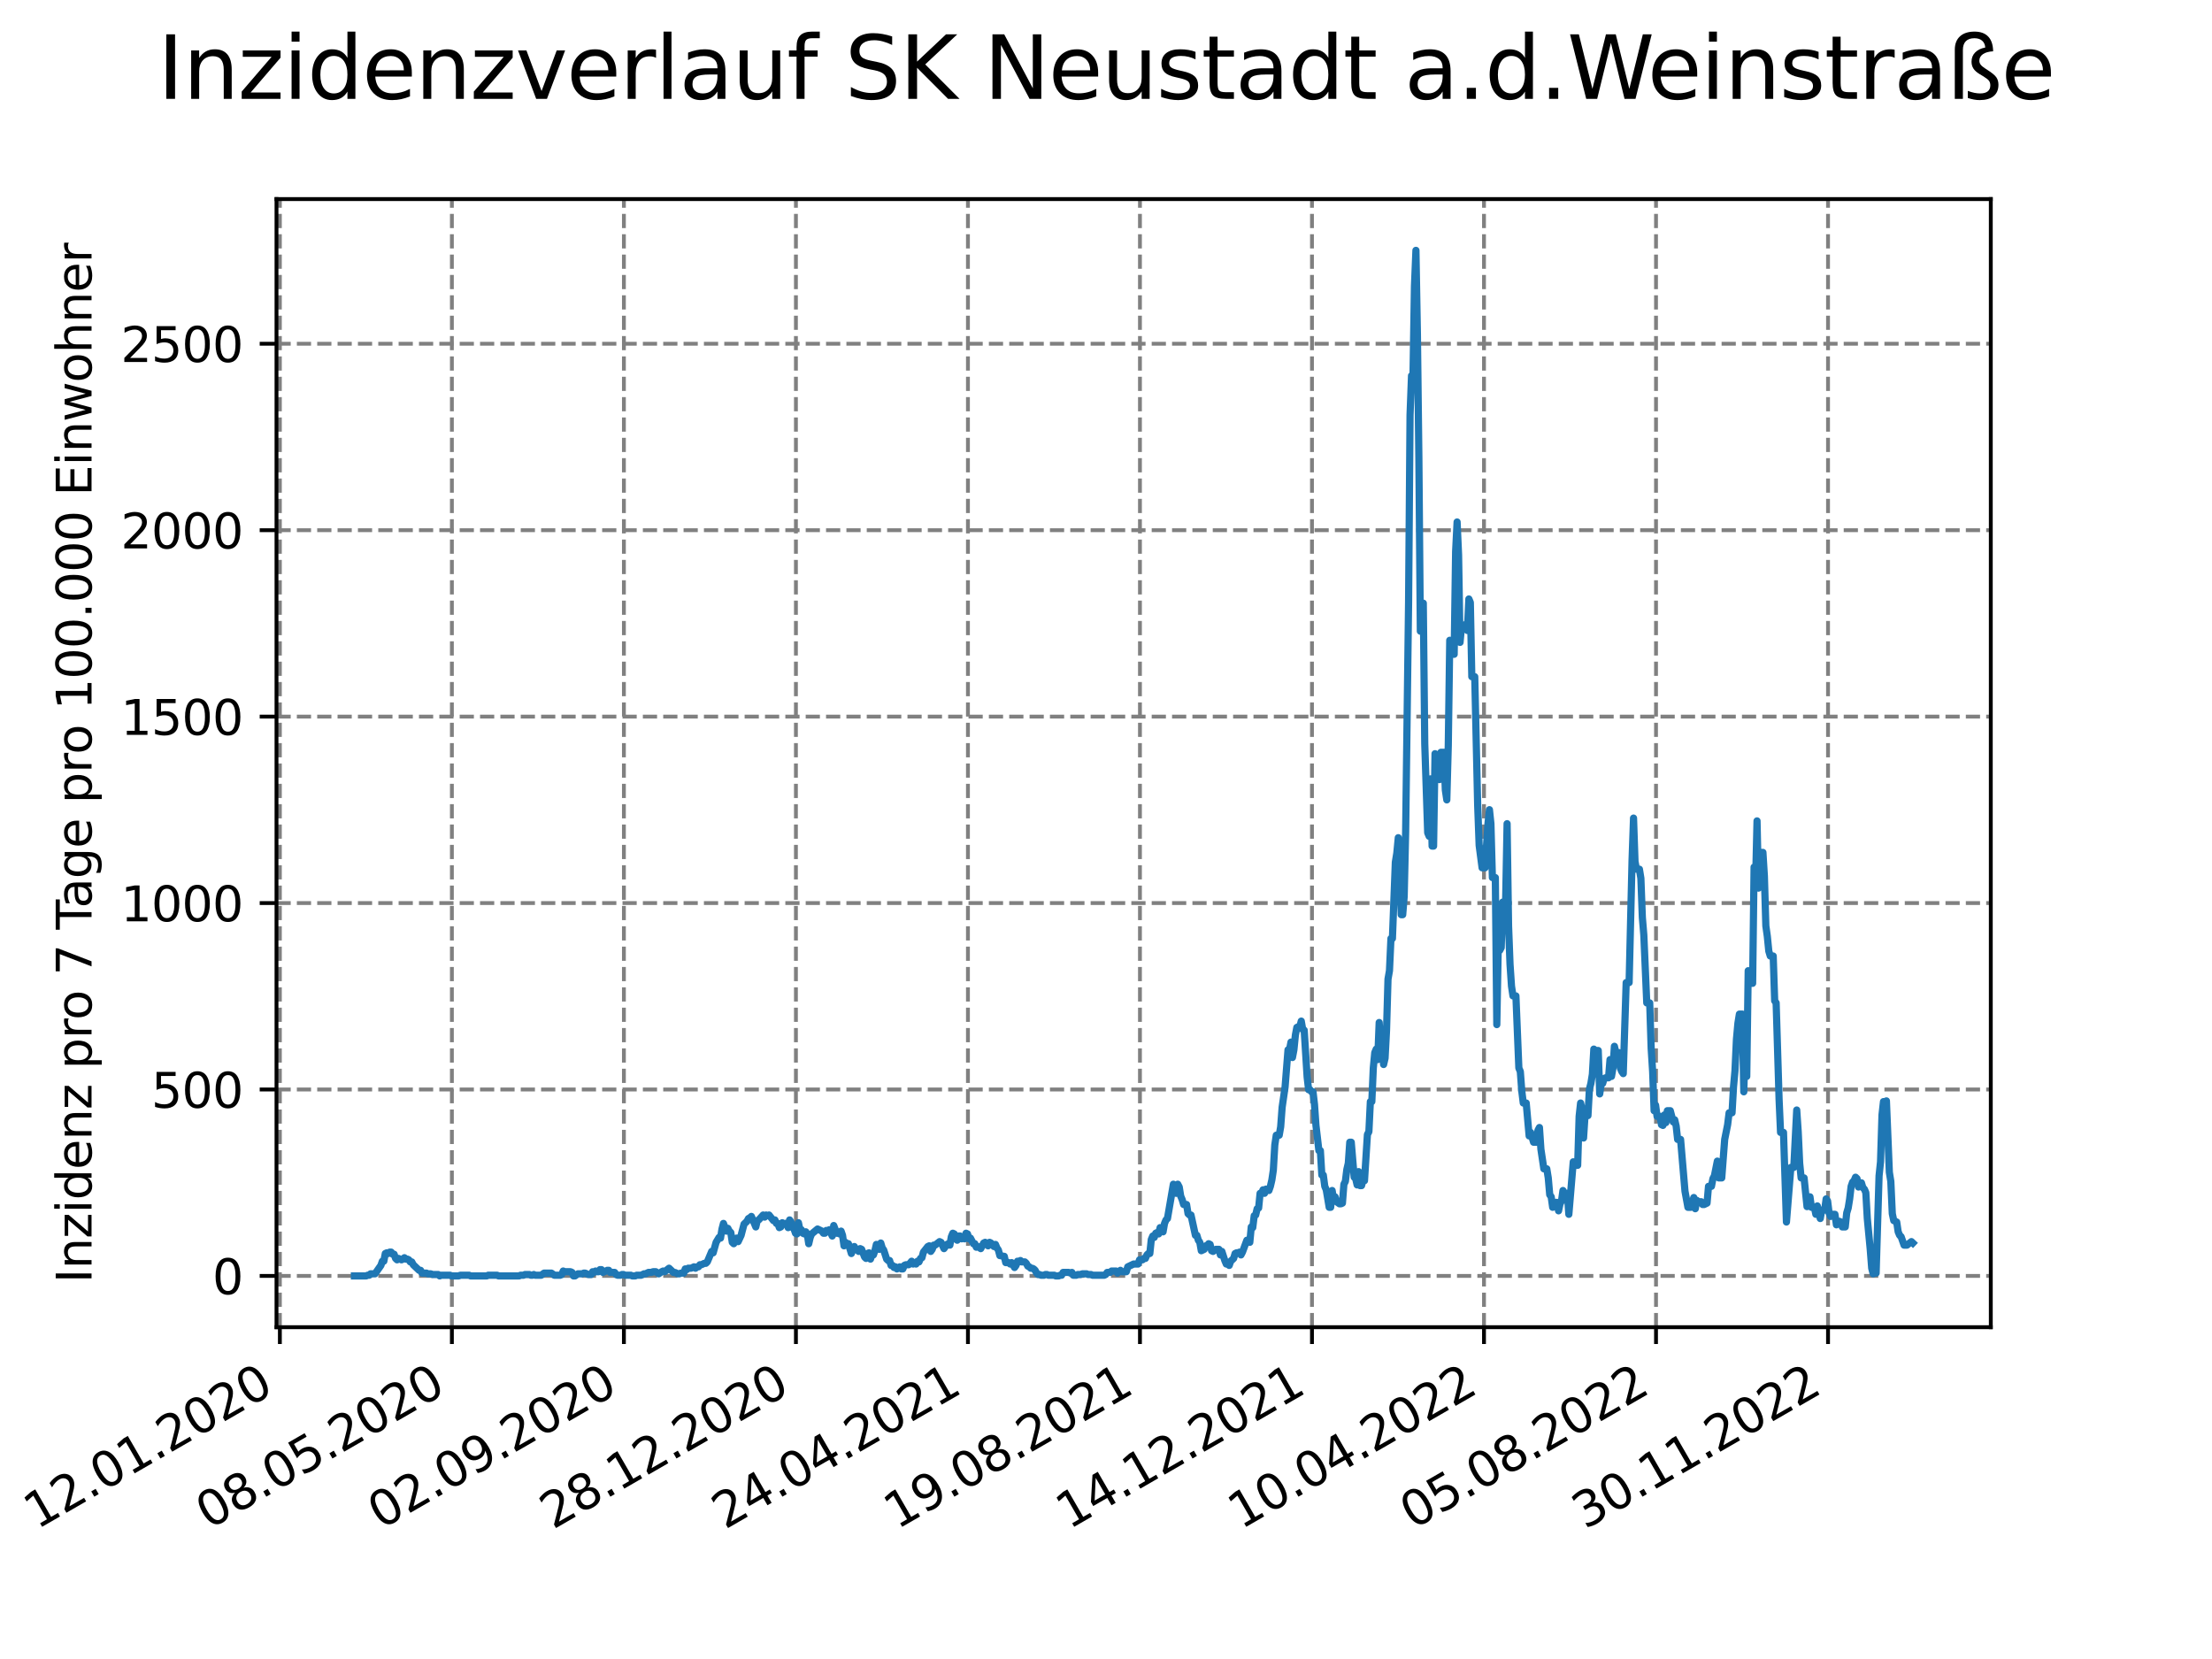 <?xml version="1.0" encoding="utf-8" standalone="no"?>
<!DOCTYPE svg PUBLIC "-//W3C//DTD SVG 1.1//EN"
  "http://www.w3.org/Graphics/SVG/1.1/DTD/svg11.dtd">
<svg xmlns:xlink="http://www.w3.org/1999/xlink" width="460.8pt" height="345.6pt" viewBox="0 0 460.8 345.6" xmlns="http://www.w3.org/2000/svg" version="1.1">
 <defs>
  <style type="text/css">*{stroke-linejoin: round; stroke-linecap: butt}</style>
 </defs>
 <g id="figure_1">
  <g id="patch_1">
   <path d="M 0 345.6 
L 460.8 345.6 
L 460.8 0 
L 0 0 
z
" style="fill: #ffffff"/>
  </g>
  <g id="axes_1">
   <g id="patch_2">
    <path d="M 57.6 276.48 
L 414.72 276.48 
L 414.72 41.472 
L 57.6 41.472 
z
" style="fill: #ffffff"/>
   </g>
   <g id="matplotlib.axis_1">
    <g id="xtick_1">
     <g id="line2d_1">
      <path d="M 58.302 276.48 
L 58.302 41.472 
" clip-path="url(#pbf76a962a5)" style="fill: none; stroke-dasharray: 2.96,1.28; stroke-dashoffset: 0; stroke: #808080; stroke-width: 0.8"/>
     </g>
     <g id="line2d_2">
      <defs>
       <path id="m09c1baeb9b" d="M 0 0 
L 0 3.5 
" style="stroke: #000000; stroke-width: 0.8"/>
      </defs>
      <g>
       <use xlink:href="#m09c1baeb9b" x="58.302" y="276.48" style="stroke: #000000; stroke-width: 0.8"/>
      </g>
     </g>
     <g id="text_1">
      <!-- 12.01.2020 -->
      <g transform="translate(7.677 318.689) rotate(-30) scale(0.1 -0.1)">
       <defs>
        <path id="DejaVuSans-31" d="M 794 531 
L 1825 531 
L 1825 4091 
L 703 3866 
L 703 4441 
L 1819 4666 
L 2450 4666 
L 2450 531 
L 3481 531 
L 3481 0 
L 794 0 
L 794 531 
z
" transform="scale(0.016)"/>
        <path id="DejaVuSans-32" d="M 1228 531 
L 3431 531 
L 3431 0 
L 469 0 
L 469 531 
Q 828 903 1448 1529 
Q 2069 2156 2228 2338 
Q 2531 2678 2651 2914 
Q 2772 3150 2772 3378 
Q 2772 3750 2511 3984 
Q 2250 4219 1831 4219 
Q 1534 4219 1204 4116 
Q 875 4013 500 3803 
L 500 4441 
Q 881 4594 1212 4672 
Q 1544 4750 1819 4750 
Q 2544 4750 2975 4387 
Q 3406 4025 3406 3419 
Q 3406 3131 3298 2873 
Q 3191 2616 2906 2266 
Q 2828 2175 2409 1742 
Q 1991 1309 1228 531 
z
" transform="scale(0.016)"/>
        <path id="DejaVuSans-2e" d="M 684 794 
L 1344 794 
L 1344 0 
L 684 0 
L 684 794 
z
" transform="scale(0.016)"/>
        <path id="DejaVuSans-30" d="M 2034 4250 
Q 1547 4250 1301 3770 
Q 1056 3291 1056 2328 
Q 1056 1369 1301 889 
Q 1547 409 2034 409 
Q 2525 409 2770 889 
Q 3016 1369 3016 2328 
Q 3016 3291 2770 3770 
Q 2525 4250 2034 4250 
z
M 2034 4750 
Q 2819 4750 3233 4129 
Q 3647 3509 3647 2328 
Q 3647 1150 3233 529 
Q 2819 -91 2034 -91 
Q 1250 -91 836 529 
Q 422 1150 422 2328 
Q 422 3509 836 4129 
Q 1250 4750 2034 4750 
z
" transform="scale(0.016)"/>
       </defs>
       <use xlink:href="#DejaVuSans-31"/>
       <use xlink:href="#DejaVuSans-32" x="63.623"/>
       <use xlink:href="#DejaVuSans-2e" x="127.246"/>
       <use xlink:href="#DejaVuSans-30" x="159.033"/>
       <use xlink:href="#DejaVuSans-31" x="222.656"/>
       <use xlink:href="#DejaVuSans-2e" x="286.279"/>
       <use xlink:href="#DejaVuSans-32" x="318.066"/>
       <use xlink:href="#DejaVuSans-30" x="381.689"/>
       <use xlink:href="#DejaVuSans-32" x="445.312"/>
       <use xlink:href="#DejaVuSans-30" x="508.936"/>
      </g>
     </g>
    </g>
    <g id="xtick_2">
     <g id="line2d_3">
      <path d="M 94.136 276.48 
L 94.136 41.472 
" clip-path="url(#pbf76a962a5)" style="fill: none; stroke-dasharray: 2.96,1.28; stroke-dashoffset: 0; stroke: #808080; stroke-width: 0.8"/>
     </g>
     <g id="line2d_4">
      <g>
       <use xlink:href="#m09c1baeb9b" x="94.136" y="276.48" style="stroke: #000000; stroke-width: 0.8"/>
      </g>
     </g>
     <g id="text_2">
      <!-- 08.05.2020 -->
      <g transform="translate(43.511 318.689) rotate(-30) scale(0.1 -0.1)">
       <defs>
        <path id="DejaVuSans-38" d="M 2034 2216 
Q 1584 2216 1326 1975 
Q 1069 1734 1069 1313 
Q 1069 891 1326 650 
Q 1584 409 2034 409 
Q 2484 409 2743 651 
Q 3003 894 3003 1313 
Q 3003 1734 2745 1975 
Q 2488 2216 2034 2216 
z
M 1403 2484 
Q 997 2584 770 2862 
Q 544 3141 544 3541 
Q 544 4100 942 4425 
Q 1341 4750 2034 4750 
Q 2731 4750 3128 4425 
Q 3525 4100 3525 3541 
Q 3525 3141 3298 2862 
Q 3072 2584 2669 2484 
Q 3125 2378 3379 2068 
Q 3634 1759 3634 1313 
Q 3634 634 3220 271 
Q 2806 -91 2034 -91 
Q 1263 -91 848 271 
Q 434 634 434 1313 
Q 434 1759 690 2068 
Q 947 2378 1403 2484 
z
M 1172 3481 
Q 1172 3119 1398 2916 
Q 1625 2713 2034 2713 
Q 2441 2713 2670 2916 
Q 2900 3119 2900 3481 
Q 2900 3844 2670 4047 
Q 2441 4250 2034 4250 
Q 1625 4250 1398 4047 
Q 1172 3844 1172 3481 
z
" transform="scale(0.016)"/>
        <path id="DejaVuSans-35" d="M 691 4666 
L 3169 4666 
L 3169 4134 
L 1269 4134 
L 1269 2991 
Q 1406 3038 1543 3061 
Q 1681 3084 1819 3084 
Q 2600 3084 3056 2656 
Q 3513 2228 3513 1497 
Q 3513 744 3044 326 
Q 2575 -91 1722 -91 
Q 1428 -91 1123 -41 
Q 819 9 494 109 
L 494 744 
Q 775 591 1075 516 
Q 1375 441 1709 441 
Q 2250 441 2565 725 
Q 2881 1009 2881 1497 
Q 2881 1984 2565 2268 
Q 2250 2553 1709 2553 
Q 1456 2553 1204 2497 
Q 953 2441 691 2322 
L 691 4666 
z
" transform="scale(0.016)"/>
       </defs>
       <use xlink:href="#DejaVuSans-30"/>
       <use xlink:href="#DejaVuSans-38" x="63.623"/>
       <use xlink:href="#DejaVuSans-2e" x="127.246"/>
       <use xlink:href="#DejaVuSans-30" x="159.033"/>
       <use xlink:href="#DejaVuSans-35" x="222.656"/>
       <use xlink:href="#DejaVuSans-2e" x="286.279"/>
       <use xlink:href="#DejaVuSans-32" x="318.066"/>
       <use xlink:href="#DejaVuSans-30" x="381.689"/>
       <use xlink:href="#DejaVuSans-32" x="445.312"/>
       <use xlink:href="#DejaVuSans-30" x="508.936"/>
      </g>
     </g>
    </g>
    <g id="xtick_3">
     <g id="line2d_5">
      <path d="M 129.971 276.48 
L 129.971 41.472 
" clip-path="url(#pbf76a962a5)" style="fill: none; stroke-dasharray: 2.96,1.28; stroke-dashoffset: 0; stroke: #808080; stroke-width: 0.8"/>
     </g>
     <g id="line2d_6">
      <g>
       <use xlink:href="#m09c1baeb9b" x="129.971" y="276.48" style="stroke: #000000; stroke-width: 0.8"/>
      </g>
     </g>
     <g id="text_3">
      <!-- 02.09.2020 -->
      <g transform="translate(79.346 318.689) rotate(-30) scale(0.1 -0.1)">
       <defs>
        <path id="DejaVuSans-39" d="M 703 97 
L 703 672 
Q 941 559 1184 500 
Q 1428 441 1663 441 
Q 2288 441 2617 861 
Q 2947 1281 2994 2138 
Q 2813 1869 2534 1725 
Q 2256 1581 1919 1581 
Q 1219 1581 811 2004 
Q 403 2428 403 3163 
Q 403 3881 828 4315 
Q 1253 4750 1959 4750 
Q 2769 4750 3195 4129 
Q 3622 3509 3622 2328 
Q 3622 1225 3098 567 
Q 2575 -91 1691 -91 
Q 1453 -91 1209 -44 
Q 966 3 703 97 
z
M 1959 2075 
Q 2384 2075 2632 2365 
Q 2881 2656 2881 3163 
Q 2881 3666 2632 3958 
Q 2384 4250 1959 4250 
Q 1534 4250 1286 3958 
Q 1038 3666 1038 3163 
Q 1038 2656 1286 2365 
Q 1534 2075 1959 2075 
z
" transform="scale(0.016)"/>
       </defs>
       <use xlink:href="#DejaVuSans-30"/>
       <use xlink:href="#DejaVuSans-32" x="63.623"/>
       <use xlink:href="#DejaVuSans-2e" x="127.246"/>
       <use xlink:href="#DejaVuSans-30" x="159.033"/>
       <use xlink:href="#DejaVuSans-39" x="222.656"/>
       <use xlink:href="#DejaVuSans-2e" x="286.279"/>
       <use xlink:href="#DejaVuSans-32" x="318.066"/>
       <use xlink:href="#DejaVuSans-30" x="381.689"/>
       <use xlink:href="#DejaVuSans-32" x="445.312"/>
       <use xlink:href="#DejaVuSans-30" x="508.936"/>
      </g>
     </g>
    </g>
    <g id="xtick_4">
     <g id="line2d_7">
      <path d="M 165.805 276.48 
L 165.805 41.472 
" clip-path="url(#pbf76a962a5)" style="fill: none; stroke-dasharray: 2.96,1.28; stroke-dashoffset: 0; stroke: #808080; stroke-width: 0.8"/>
     </g>
     <g id="line2d_8">
      <g>
       <use xlink:href="#m09c1baeb9b" x="165.805" y="276.48" style="stroke: #000000; stroke-width: 0.8"/>
      </g>
     </g>
     <g id="text_4">
      <!-- 28.12.2020 -->
      <g transform="translate(115.18 318.689) rotate(-30) scale(0.1 -0.1)">
       <use xlink:href="#DejaVuSans-32"/>
       <use xlink:href="#DejaVuSans-38" x="63.623"/>
       <use xlink:href="#DejaVuSans-2e" x="127.246"/>
       <use xlink:href="#DejaVuSans-31" x="159.033"/>
       <use xlink:href="#DejaVuSans-32" x="222.656"/>
       <use xlink:href="#DejaVuSans-2e" x="286.279"/>
       <use xlink:href="#DejaVuSans-32" x="318.066"/>
       <use xlink:href="#DejaVuSans-30" x="381.689"/>
       <use xlink:href="#DejaVuSans-32" x="445.312"/>
       <use xlink:href="#DejaVuSans-30" x="508.936"/>
      </g>
     </g>
    </g>
    <g id="xtick_5">
     <g id="line2d_9">
      <path d="M 201.64 276.48 
L 201.64 41.472 
" clip-path="url(#pbf76a962a5)" style="fill: none; stroke-dasharray: 2.96,1.28; stroke-dashoffset: 0; stroke: #808080; stroke-width: 0.8"/>
     </g>
     <g id="line2d_10">
      <g>
       <use xlink:href="#m09c1baeb9b" x="201.64" y="276.48" style="stroke: #000000; stroke-width: 0.8"/>
      </g>
     </g>
     <g id="text_5">
      <!-- 24.04.2021 -->
      <g transform="translate(151.015 318.689) rotate(-30) scale(0.1 -0.1)">
       <defs>
        <path id="DejaVuSans-34" d="M 2419 4116 
L 825 1625 
L 2419 1625 
L 2419 4116 
z
M 2253 4666 
L 3047 4666 
L 3047 1625 
L 3713 1625 
L 3713 1100 
L 3047 1100 
L 3047 0 
L 2419 0 
L 2419 1100 
L 313 1100 
L 313 1709 
L 2253 4666 
z
" transform="scale(0.016)"/>
       </defs>
       <use xlink:href="#DejaVuSans-32"/>
       <use xlink:href="#DejaVuSans-34" x="63.623"/>
       <use xlink:href="#DejaVuSans-2e" x="127.246"/>
       <use xlink:href="#DejaVuSans-30" x="159.033"/>
       <use xlink:href="#DejaVuSans-34" x="222.656"/>
       <use xlink:href="#DejaVuSans-2e" x="286.279"/>
       <use xlink:href="#DejaVuSans-32" x="318.066"/>
       <use xlink:href="#DejaVuSans-30" x="381.689"/>
       <use xlink:href="#DejaVuSans-32" x="445.312"/>
       <use xlink:href="#DejaVuSans-31" x="508.936"/>
      </g>
     </g>
    </g>
    <g id="xtick_6">
     <g id="line2d_11">
      <path d="M 237.474 276.48 
L 237.474 41.472 
" clip-path="url(#pbf76a962a5)" style="fill: none; stroke-dasharray: 2.96,1.28; stroke-dashoffset: 0; stroke: #808080; stroke-width: 0.8"/>
     </g>
     <g id="line2d_12">
      <g>
       <use xlink:href="#m09c1baeb9b" x="237.474" y="276.48" style="stroke: #000000; stroke-width: 0.8"/>
      </g>
     </g>
     <g id="text_6">
      <!-- 19.08.2021 -->
      <g transform="translate(186.849 318.689) rotate(-30) scale(0.1 -0.1)">
       <use xlink:href="#DejaVuSans-31"/>
       <use xlink:href="#DejaVuSans-39" x="63.623"/>
       <use xlink:href="#DejaVuSans-2e" x="127.246"/>
       <use xlink:href="#DejaVuSans-30" x="159.033"/>
       <use xlink:href="#DejaVuSans-38" x="222.656"/>
       <use xlink:href="#DejaVuSans-2e" x="286.279"/>
       <use xlink:href="#DejaVuSans-32" x="318.066"/>
       <use xlink:href="#DejaVuSans-30" x="381.689"/>
       <use xlink:href="#DejaVuSans-32" x="445.312"/>
       <use xlink:href="#DejaVuSans-31" x="508.936"/>
      </g>
     </g>
    </g>
    <g id="xtick_7">
     <g id="line2d_13">
      <path d="M 273.309 276.48 
L 273.309 41.472 
" clip-path="url(#pbf76a962a5)" style="fill: none; stroke-dasharray: 2.96,1.28; stroke-dashoffset: 0; stroke: #808080; stroke-width: 0.8"/>
     </g>
     <g id="line2d_14">
      <g>
       <use xlink:href="#m09c1baeb9b" x="273.309" y="276.48" style="stroke: #000000; stroke-width: 0.8"/>
      </g>
     </g>
     <g id="text_7">
      <!-- 14.12.2021 -->
      <g transform="translate(222.684 318.689) rotate(-30) scale(0.1 -0.1)">
       <use xlink:href="#DejaVuSans-31"/>
       <use xlink:href="#DejaVuSans-34" x="63.623"/>
       <use xlink:href="#DejaVuSans-2e" x="127.246"/>
       <use xlink:href="#DejaVuSans-31" x="159.033"/>
       <use xlink:href="#DejaVuSans-32" x="222.656"/>
       <use xlink:href="#DejaVuSans-2e" x="286.279"/>
       <use xlink:href="#DejaVuSans-32" x="318.066"/>
       <use xlink:href="#DejaVuSans-30" x="381.689"/>
       <use xlink:href="#DejaVuSans-32" x="445.312"/>
       <use xlink:href="#DejaVuSans-31" x="508.936"/>
      </g>
     </g>
    </g>
    <g id="xtick_8">
     <g id="line2d_15">
      <path d="M 309.143 276.48 
L 309.143 41.472 
" clip-path="url(#pbf76a962a5)" style="fill: none; stroke-dasharray: 2.96,1.28; stroke-dashoffset: 0; stroke: #808080; stroke-width: 0.8"/>
     </g>
     <g id="line2d_16">
      <g>
       <use xlink:href="#m09c1baeb9b" x="309.143" y="276.48" style="stroke: #000000; stroke-width: 0.8"/>
      </g>
     </g>
     <g id="text_8">
      <!-- 10.04.2022 -->
      <g transform="translate(258.518 318.689) rotate(-30) scale(0.1 -0.1)">
       <use xlink:href="#DejaVuSans-31"/>
       <use xlink:href="#DejaVuSans-30" x="63.623"/>
       <use xlink:href="#DejaVuSans-2e" x="127.246"/>
       <use xlink:href="#DejaVuSans-30" x="159.033"/>
       <use xlink:href="#DejaVuSans-34" x="222.656"/>
       <use xlink:href="#DejaVuSans-2e" x="286.279"/>
       <use xlink:href="#DejaVuSans-32" x="318.066"/>
       <use xlink:href="#DejaVuSans-30" x="381.689"/>
       <use xlink:href="#DejaVuSans-32" x="445.312"/>
       <use xlink:href="#DejaVuSans-32" x="508.936"/>
      </g>
     </g>
    </g>
    <g id="xtick_9">
     <g id="line2d_17">
      <path d="M 344.978 276.48 
L 344.978 41.472 
" clip-path="url(#pbf76a962a5)" style="fill: none; stroke-dasharray: 2.96,1.28; stroke-dashoffset: 0; stroke: #808080; stroke-width: 0.8"/>
     </g>
     <g id="line2d_18">
      <g>
       <use xlink:href="#m09c1baeb9b" x="344.978" y="276.48" style="stroke: #000000; stroke-width: 0.8"/>
      </g>
     </g>
     <g id="text_9">
      <!-- 05.08.2022 -->
      <g transform="translate(294.353 318.689) rotate(-30) scale(0.1 -0.1)">
       <use xlink:href="#DejaVuSans-30"/>
       <use xlink:href="#DejaVuSans-35" x="63.623"/>
       <use xlink:href="#DejaVuSans-2e" x="127.246"/>
       <use xlink:href="#DejaVuSans-30" x="159.033"/>
       <use xlink:href="#DejaVuSans-38" x="222.656"/>
       <use xlink:href="#DejaVuSans-2e" x="286.279"/>
       <use xlink:href="#DejaVuSans-32" x="318.066"/>
       <use xlink:href="#DejaVuSans-30" x="381.689"/>
       <use xlink:href="#DejaVuSans-32" x="445.312"/>
       <use xlink:href="#DejaVuSans-32" x="508.936"/>
      </g>
     </g>
    </g>
    <g id="xtick_10">
     <g id="line2d_19">
      <path d="M 380.812 276.48 
L 380.812 41.472 
" clip-path="url(#pbf76a962a5)" style="fill: none; stroke-dasharray: 2.96,1.28; stroke-dashoffset: 0; stroke: #808080; stroke-width: 0.8"/>
     </g>
     <g id="line2d_20">
      <g>
       <use xlink:href="#m09c1baeb9b" x="380.812" y="276.48" style="stroke: #000000; stroke-width: 0.8"/>
      </g>
     </g>
     <g id="text_10">
      <!-- 30.11.2022 -->
      <g transform="translate(330.187 318.689) rotate(-30) scale(0.1 -0.1)">
       <defs>
        <path id="DejaVuSans-33" d="M 2597 2516 
Q 3050 2419 3304 2112 
Q 3559 1806 3559 1356 
Q 3559 666 3084 287 
Q 2609 -91 1734 -91 
Q 1441 -91 1130 -33 
Q 819 25 488 141 
L 488 750 
Q 750 597 1062 519 
Q 1375 441 1716 441 
Q 2309 441 2620 675 
Q 2931 909 2931 1356 
Q 2931 1769 2642 2001 
Q 2353 2234 1838 2234 
L 1294 2234 
L 1294 2753 
L 1863 2753 
Q 2328 2753 2575 2939 
Q 2822 3125 2822 3475 
Q 2822 3834 2567 4026 
Q 2313 4219 1838 4219 
Q 1578 4219 1281 4162 
Q 984 4106 628 3988 
L 628 4550 
Q 988 4650 1302 4700 
Q 1616 4750 1894 4750 
Q 2613 4750 3031 4423 
Q 3450 4097 3450 3541 
Q 3450 3153 3228 2886 
Q 3006 2619 2597 2516 
z
" transform="scale(0.016)"/>
       </defs>
       <use xlink:href="#DejaVuSans-33"/>
       <use xlink:href="#DejaVuSans-30" x="63.623"/>
       <use xlink:href="#DejaVuSans-2e" x="127.246"/>
       <use xlink:href="#DejaVuSans-31" x="159.033"/>
       <use xlink:href="#DejaVuSans-31" x="222.656"/>
       <use xlink:href="#DejaVuSans-2e" x="286.279"/>
       <use xlink:href="#DejaVuSans-32" x="318.066"/>
       <use xlink:href="#DejaVuSans-30" x="381.689"/>
       <use xlink:href="#DejaVuSans-32" x="445.312"/>
       <use xlink:href="#DejaVuSans-32" x="508.936"/>
      </g>
     </g>
    </g>
   </g>
   <g id="matplotlib.axis_2">
    <g id="ytick_1">
     <g id="line2d_21">
      <path d="M 57.6 265.798 
L 414.72 265.798 
" clip-path="url(#pbf76a962a5)" style="fill: none; stroke-dasharray: 2.96,1.28; stroke-dashoffset: 0; stroke: #808080; stroke-width: 0.8"/>
     </g>
     <g id="line2d_22">
      <defs>
       <path id="m26f4ed0c60" d="M 0 0 
L -3.5 0 
" style="stroke: #000000; stroke-width: 0.8"/>
      </defs>
      <g>
       <use xlink:href="#m26f4ed0c60" x="57.6" y="265.798" style="stroke: #000000; stroke-width: 0.8"/>
      </g>
     </g>
     <g id="text_11">
      <!-- 0 -->
      <g transform="translate(44.237 269.597) scale(0.1 -0.1)">
       <use xlink:href="#DejaVuSans-30"/>
      </g>
     </g>
    </g>
    <g id="ytick_2">
     <g id="line2d_23">
      <path d="M 57.6 226.96 
L 414.72 226.96 
" clip-path="url(#pbf76a962a5)" style="fill: none; stroke-dasharray: 2.96,1.28; stroke-dashoffset: 0; stroke: #808080; stroke-width: 0.8"/>
     </g>
     <g id="line2d_24">
      <g>
       <use xlink:href="#m26f4ed0c60" x="57.6" y="226.96" style="stroke: #000000; stroke-width: 0.8"/>
      </g>
     </g>
     <g id="text_12">
      <!-- 500 -->
      <g transform="translate(31.512 230.759) scale(0.1 -0.1)">
       <use xlink:href="#DejaVuSans-35"/>
       <use xlink:href="#DejaVuSans-30" x="63.623"/>
       <use xlink:href="#DejaVuSans-30" x="127.246"/>
      </g>
     </g>
    </g>
    <g id="ytick_3">
     <g id="line2d_25">
      <path d="M 57.6 188.122 
L 414.72 188.122 
" clip-path="url(#pbf76a962a5)" style="fill: none; stroke-dasharray: 2.96,1.28; stroke-dashoffset: 0; stroke: #808080; stroke-width: 0.8"/>
     </g>
     <g id="line2d_26">
      <g>
       <use xlink:href="#m26f4ed0c60" x="57.6" y="188.122" style="stroke: #000000; stroke-width: 0.8"/>
      </g>
     </g>
     <g id="text_13">
      <!-- 1000 -->
      <g transform="translate(25.15 191.921) scale(0.1 -0.1)">
       <use xlink:href="#DejaVuSans-31"/>
       <use xlink:href="#DejaVuSans-30" x="63.623"/>
       <use xlink:href="#DejaVuSans-30" x="127.246"/>
       <use xlink:href="#DejaVuSans-30" x="190.869"/>
      </g>
     </g>
    </g>
    <g id="ytick_4">
     <g id="line2d_27">
      <path d="M 57.6 149.284 
L 414.72 149.284 
" clip-path="url(#pbf76a962a5)" style="fill: none; stroke-dasharray: 2.96,1.28; stroke-dashoffset: 0; stroke: #808080; stroke-width: 0.8"/>
     </g>
     <g id="line2d_28">
      <g>
       <use xlink:href="#m26f4ed0c60" x="57.6" y="149.284" style="stroke: #000000; stroke-width: 0.8"/>
      </g>
     </g>
     <g id="text_14">
      <!-- 1500 -->
      <g transform="translate(25.15 153.083) scale(0.1 -0.1)">
       <use xlink:href="#DejaVuSans-31"/>
       <use xlink:href="#DejaVuSans-35" x="63.623"/>
       <use xlink:href="#DejaVuSans-30" x="127.246"/>
       <use xlink:href="#DejaVuSans-30" x="190.869"/>
      </g>
     </g>
    </g>
    <g id="ytick_5">
     <g id="line2d_29">
      <path d="M 57.6 110.446 
L 414.72 110.446 
" clip-path="url(#pbf76a962a5)" style="fill: none; stroke-dasharray: 2.96,1.28; stroke-dashoffset: 0; stroke: #808080; stroke-width: 0.8"/>
     </g>
     <g id="line2d_30">
      <g>
       <use xlink:href="#m26f4ed0c60" x="57.6" y="110.446" style="stroke: #000000; stroke-width: 0.8"/>
      </g>
     </g>
     <g id="text_15">
      <!-- 2000 -->
      <g transform="translate(25.15 114.245) scale(0.1 -0.1)">
       <use xlink:href="#DejaVuSans-32"/>
       <use xlink:href="#DejaVuSans-30" x="63.623"/>
       <use xlink:href="#DejaVuSans-30" x="127.246"/>
       <use xlink:href="#DejaVuSans-30" x="190.869"/>
      </g>
     </g>
    </g>
    <g id="ytick_6">
     <g id="line2d_31">
      <path d="M 57.6 71.608 
L 414.72 71.608 
" clip-path="url(#pbf76a962a5)" style="fill: none; stroke-dasharray: 2.96,1.28; stroke-dashoffset: 0; stroke: #808080; stroke-width: 0.8"/>
     </g>
     <g id="line2d_32">
      <g>
       <use xlink:href="#m26f4ed0c60" x="57.6" y="71.608" style="stroke: #000000; stroke-width: 0.8"/>
      </g>
     </g>
     <g id="text_16">
      <!-- 2500 -->
      <g transform="translate(25.15 75.407) scale(0.1 -0.1)">
       <use xlink:href="#DejaVuSans-32"/>
       <use xlink:href="#DejaVuSans-35" x="63.623"/>
       <use xlink:href="#DejaVuSans-30" x="127.246"/>
       <use xlink:href="#DejaVuSans-30" x="190.869"/>
      </g>
     </g>
    </g>
    <g id="text_17">
     <!-- Inzidenz pro 7 Tage pro 100.000 Einwohner -->
     <g transform="translate(19.07 267.301) rotate(-90) scale(0.1 -0.1)">
      <defs>
       <path id="DejaVuSans-49" d="M 628 4666 
L 1259 4666 
L 1259 0 
L 628 0 
L 628 4666 
z
" transform="scale(0.016)"/>
       <path id="DejaVuSans-6e" d="M 3513 2113 
L 3513 0 
L 2938 0 
L 2938 2094 
Q 2938 2591 2744 2837 
Q 2550 3084 2163 3084 
Q 1697 3084 1428 2787 
Q 1159 2491 1159 1978 
L 1159 0 
L 581 0 
L 581 3500 
L 1159 3500 
L 1159 2956 
Q 1366 3272 1645 3428 
Q 1925 3584 2291 3584 
Q 2894 3584 3203 3211 
Q 3513 2838 3513 2113 
z
" transform="scale(0.016)"/>
       <path id="DejaVuSans-7a" d="M 353 3500 
L 3084 3500 
L 3084 2975 
L 922 459 
L 3084 459 
L 3084 0 
L 275 0 
L 275 525 
L 2438 3041 
L 353 3041 
L 353 3500 
z
" transform="scale(0.016)"/>
       <path id="DejaVuSans-69" d="M 603 3500 
L 1178 3500 
L 1178 0 
L 603 0 
L 603 3500 
z
M 603 4863 
L 1178 4863 
L 1178 4134 
L 603 4134 
L 603 4863 
z
" transform="scale(0.016)"/>
       <path id="DejaVuSans-64" d="M 2906 2969 
L 2906 4863 
L 3481 4863 
L 3481 0 
L 2906 0 
L 2906 525 
Q 2725 213 2448 61 
Q 2172 -91 1784 -91 
Q 1150 -91 751 415 
Q 353 922 353 1747 
Q 353 2572 751 3078 
Q 1150 3584 1784 3584 
Q 2172 3584 2448 3432 
Q 2725 3281 2906 2969 
z
M 947 1747 
Q 947 1113 1208 752 
Q 1469 391 1925 391 
Q 2381 391 2643 752 
Q 2906 1113 2906 1747 
Q 2906 2381 2643 2742 
Q 2381 3103 1925 3103 
Q 1469 3103 1208 2742 
Q 947 2381 947 1747 
z
" transform="scale(0.016)"/>
       <path id="DejaVuSans-65" d="M 3597 1894 
L 3597 1613 
L 953 1613 
Q 991 1019 1311 708 
Q 1631 397 2203 397 
Q 2534 397 2845 478 
Q 3156 559 3463 722 
L 3463 178 
Q 3153 47 2828 -22 
Q 2503 -91 2169 -91 
Q 1331 -91 842 396 
Q 353 884 353 1716 
Q 353 2575 817 3079 
Q 1281 3584 2069 3584 
Q 2775 3584 3186 3129 
Q 3597 2675 3597 1894 
z
M 3022 2063 
Q 3016 2534 2758 2815 
Q 2500 3097 2075 3097 
Q 1594 3097 1305 2825 
Q 1016 2553 972 2059 
L 3022 2063 
z
" transform="scale(0.016)"/>
       <path id="DejaVuSans-20" transform="scale(0.016)"/>
       <path id="DejaVuSans-70" d="M 1159 525 
L 1159 -1331 
L 581 -1331 
L 581 3500 
L 1159 3500 
L 1159 2969 
Q 1341 3281 1617 3432 
Q 1894 3584 2278 3584 
Q 2916 3584 3314 3078 
Q 3713 2572 3713 1747 
Q 3713 922 3314 415 
Q 2916 -91 2278 -91 
Q 1894 -91 1617 61 
Q 1341 213 1159 525 
z
M 3116 1747 
Q 3116 2381 2855 2742 
Q 2594 3103 2138 3103 
Q 1681 3103 1420 2742 
Q 1159 2381 1159 1747 
Q 1159 1113 1420 752 
Q 1681 391 2138 391 
Q 2594 391 2855 752 
Q 3116 1113 3116 1747 
z
" transform="scale(0.016)"/>
       <path id="DejaVuSans-72" d="M 2631 2963 
Q 2534 3019 2420 3045 
Q 2306 3072 2169 3072 
Q 1681 3072 1420 2755 
Q 1159 2438 1159 1844 
L 1159 0 
L 581 0 
L 581 3500 
L 1159 3500 
L 1159 2956 
Q 1341 3275 1631 3429 
Q 1922 3584 2338 3584 
Q 2397 3584 2469 3576 
Q 2541 3569 2628 3553 
L 2631 2963 
z
" transform="scale(0.016)"/>
       <path id="DejaVuSans-6f" d="M 1959 3097 
Q 1497 3097 1228 2736 
Q 959 2375 959 1747 
Q 959 1119 1226 758 
Q 1494 397 1959 397 
Q 2419 397 2687 759 
Q 2956 1122 2956 1747 
Q 2956 2369 2687 2733 
Q 2419 3097 1959 3097 
z
M 1959 3584 
Q 2709 3584 3137 3096 
Q 3566 2609 3566 1747 
Q 3566 888 3137 398 
Q 2709 -91 1959 -91 
Q 1206 -91 779 398 
Q 353 888 353 1747 
Q 353 2609 779 3096 
Q 1206 3584 1959 3584 
z
" transform="scale(0.016)"/>
       <path id="DejaVuSans-37" d="M 525 4666 
L 3525 4666 
L 3525 4397 
L 1831 0 
L 1172 0 
L 2766 4134 
L 525 4134 
L 525 4666 
z
" transform="scale(0.016)"/>
       <path id="DejaVuSans-54" d="M -19 4666 
L 3928 4666 
L 3928 4134 
L 2272 4134 
L 2272 0 
L 1638 0 
L 1638 4134 
L -19 4134 
L -19 4666 
z
" transform="scale(0.016)"/>
       <path id="DejaVuSans-61" d="M 2194 1759 
Q 1497 1759 1228 1600 
Q 959 1441 959 1056 
Q 959 750 1161 570 
Q 1363 391 1709 391 
Q 2188 391 2477 730 
Q 2766 1069 2766 1631 
L 2766 1759 
L 2194 1759 
z
M 3341 1997 
L 3341 0 
L 2766 0 
L 2766 531 
Q 2569 213 2275 61 
Q 1981 -91 1556 -91 
Q 1019 -91 701 211 
Q 384 513 384 1019 
Q 384 1609 779 1909 
Q 1175 2209 1959 2209 
L 2766 2209 
L 2766 2266 
Q 2766 2663 2505 2880 
Q 2244 3097 1772 3097 
Q 1472 3097 1187 3025 
Q 903 2953 641 2809 
L 641 3341 
Q 956 3463 1253 3523 
Q 1550 3584 1831 3584 
Q 2591 3584 2966 3190 
Q 3341 2797 3341 1997 
z
" transform="scale(0.016)"/>
       <path id="DejaVuSans-67" d="M 2906 1791 
Q 2906 2416 2648 2759 
Q 2391 3103 1925 3103 
Q 1463 3103 1205 2759 
Q 947 2416 947 1791 
Q 947 1169 1205 825 
Q 1463 481 1925 481 
Q 2391 481 2648 825 
Q 2906 1169 2906 1791 
z
M 3481 434 
Q 3481 -459 3084 -895 
Q 2688 -1331 1869 -1331 
Q 1566 -1331 1297 -1286 
Q 1028 -1241 775 -1147 
L 775 -588 
Q 1028 -725 1275 -790 
Q 1522 -856 1778 -856 
Q 2344 -856 2625 -561 
Q 2906 -266 2906 331 
L 2906 616 
Q 2728 306 2450 153 
Q 2172 0 1784 0 
Q 1141 0 747 490 
Q 353 981 353 1791 
Q 353 2603 747 3093 
Q 1141 3584 1784 3584 
Q 2172 3584 2450 3431 
Q 2728 3278 2906 2969 
L 2906 3500 
L 3481 3500 
L 3481 434 
z
" transform="scale(0.016)"/>
       <path id="DejaVuSans-45" d="M 628 4666 
L 3578 4666 
L 3578 4134 
L 1259 4134 
L 1259 2753 
L 3481 2753 
L 3481 2222 
L 1259 2222 
L 1259 531 
L 3634 531 
L 3634 0 
L 628 0 
L 628 4666 
z
" transform="scale(0.016)"/>
       <path id="DejaVuSans-77" d="M 269 3500 
L 844 3500 
L 1563 769 
L 2278 3500 
L 2956 3500 
L 3675 769 
L 4391 3500 
L 4966 3500 
L 4050 0 
L 3372 0 
L 2619 2869 
L 1863 0 
L 1184 0 
L 269 3500 
z
" transform="scale(0.016)"/>
       <path id="DejaVuSans-68" d="M 3513 2113 
L 3513 0 
L 2938 0 
L 2938 2094 
Q 2938 2591 2744 2837 
Q 2550 3084 2163 3084 
Q 1697 3084 1428 2787 
Q 1159 2491 1159 1978 
L 1159 0 
L 581 0 
L 581 4863 
L 1159 4863 
L 1159 2956 
Q 1366 3272 1645 3428 
Q 1925 3584 2291 3584 
Q 2894 3584 3203 3211 
Q 3513 2838 3513 2113 
z
" transform="scale(0.016)"/>
      </defs>
      <use xlink:href="#DejaVuSans-49"/>
      <use xlink:href="#DejaVuSans-6e" x="29.492"/>
      <use xlink:href="#DejaVuSans-7a" x="92.871"/>
      <use xlink:href="#DejaVuSans-69" x="145.361"/>
      <use xlink:href="#DejaVuSans-64" x="173.145"/>
      <use xlink:href="#DejaVuSans-65" x="236.621"/>
      <use xlink:href="#DejaVuSans-6e" x="298.145"/>
      <use xlink:href="#DejaVuSans-7a" x="361.523"/>
      <use xlink:href="#DejaVuSans-20" x="414.014"/>
      <use xlink:href="#DejaVuSans-70" x="445.801"/>
      <use xlink:href="#DejaVuSans-72" x="509.277"/>
      <use xlink:href="#DejaVuSans-6f" x="548.141"/>
      <use xlink:href="#DejaVuSans-20" x="609.322"/>
      <use xlink:href="#DejaVuSans-37" x="641.109"/>
      <use xlink:href="#DejaVuSans-20" x="704.732"/>
      <use xlink:href="#DejaVuSans-54" x="736.52"/>
      <use xlink:href="#DejaVuSans-61" x="781.104"/>
      <use xlink:href="#DejaVuSans-67" x="842.383"/>
      <use xlink:href="#DejaVuSans-65" x="905.859"/>
      <use xlink:href="#DejaVuSans-20" x="967.383"/>
      <use xlink:href="#DejaVuSans-70" x="999.17"/>
      <use xlink:href="#DejaVuSans-72" x="1062.646"/>
      <use xlink:href="#DejaVuSans-6f" x="1101.51"/>
      <use xlink:href="#DejaVuSans-20" x="1162.691"/>
      <use xlink:href="#DejaVuSans-31" x="1194.479"/>
      <use xlink:href="#DejaVuSans-30" x="1258.102"/>
      <use xlink:href="#DejaVuSans-30" x="1321.725"/>
      <use xlink:href="#DejaVuSans-2e" x="1385.348"/>
      <use xlink:href="#DejaVuSans-30" x="1417.135"/>
      <use xlink:href="#DejaVuSans-30" x="1480.758"/>
      <use xlink:href="#DejaVuSans-30" x="1544.381"/>
      <use xlink:href="#DejaVuSans-20" x="1608.004"/>
      <use xlink:href="#DejaVuSans-45" x="1639.791"/>
      <use xlink:href="#DejaVuSans-69" x="1702.975"/>
      <use xlink:href="#DejaVuSans-6e" x="1730.758"/>
      <use xlink:href="#DejaVuSans-77" x="1794.137"/>
      <use xlink:href="#DejaVuSans-6f" x="1875.924"/>
      <use xlink:href="#DejaVuSans-68" x="1937.105"/>
      <use xlink:href="#DejaVuSans-6e" x="2000.484"/>
      <use xlink:href="#DejaVuSans-65" x="2063.863"/>
      <use xlink:href="#DejaVuSans-72" x="2125.387"/>
     </g>
    </g>
   </g>
   <g id="line2d_33">
    <path d="M 73.833 265.798 
L 76.283 265.798 
L 76.589 265.652 
L 76.896 265.652 
L 77.202 265.36 
L 78.121 265.36 
L 79.346 263.61 
L 79.652 262.735 
L 79.958 262.735 
L 80.265 261.131 
L 80.571 260.985 
L 80.877 261.131 
L 81.183 260.84 
L 81.49 260.84 
L 81.796 261.277 
L 82.102 261.277 
L 82.409 262.152 
L 82.715 262.444 
L 83.021 262.152 
L 83.634 262.444 
L 83.94 262.298 
L 84.246 262.006 
L 84.552 262.298 
L 84.859 262.298 
L 85.165 262.444 
L 85.471 262.881 
L 85.778 262.881 
L 86.084 263.465 
L 87.309 264.631 
L 87.615 264.631 
L 87.922 265.214 
L 88.84 265.214 
L 89.147 265.36 
L 89.759 265.36 
L 90.065 265.506 
L 91.291 265.506 
L 91.597 265.798 
L 91.903 265.652 
L 93.741 265.652 
L 94.047 265.798 
L 95.578 265.798 
L 95.885 265.652 
L 97.722 265.652 
L 98.029 265.798 
L 101.398 265.798 
L 101.704 265.652 
L 103.542 265.652 
L 103.848 265.798 
L 108.136 265.798 
L 108.442 265.652 
L 109.055 265.652 
L 109.361 265.506 
L 110.28 265.506 
L 110.586 265.652 
L 110.892 265.652 
L 111.199 265.506 
L 111.505 265.652 
L 112.73 265.652 
L 113.343 265.214 
L 114.874 265.214 
L 115.487 265.652 
L 116.712 265.652 
L 117.018 265.506 
L 117.324 264.777 
L 117.63 264.923 
L 118.856 264.923 
L 119.162 265.069 
L 119.468 265.798 
L 119.774 265.798 
L 120.387 265.36 
L 121.306 265.36 
L 121.612 265.214 
L 121.918 265.214 
L 122.531 265.506 
L 123.143 265.506 
L 123.45 264.923 
L 123.756 265.069 
L 124.062 264.777 
L 124.369 264.923 
L 124.675 264.923 
L 124.981 264.485 
L 125.287 264.485 
L 125.594 265.069 
L 126.513 264.631 
L 126.819 264.631 
L 127.125 265.069 
L 128.044 265.069 
L 128.35 265.506 
L 128.656 265.652 
L 129.269 265.652 
L 129.575 265.506 
L 129.882 265.506 
L 130.188 265.652 
L 131.413 265.652 
L 131.719 265.798 
L 132.332 265.798 
L 132.638 265.652 
L 133.557 265.652 
L 134.169 265.36 
L 134.476 265.36 
L 135.088 265.069 
L 135.701 265.069 
L 136.007 264.923 
L 136.62 264.923 
L 137.232 265.36 
L 137.845 264.923 
L 138.151 264.777 
L 138.457 264.923 
L 139.376 264.194 
L 140.295 265.069 
L 140.601 265.069 
L 141.214 265.36 
L 141.52 265.36 
L 141.826 265.214 
L 142.439 265.214 
L 142.745 264.339 
L 143.052 264.485 
L 143.358 264.194 
L 143.97 264.194 
L 144.583 263.902 
L 144.889 264.194 
L 145.195 263.902 
L 145.502 263.902 
L 145.808 263.465 
L 146.114 263.465 
L 146.727 263.173 
L 147.033 263.173 
L 147.339 262.881 
L 148.258 260.694 
L 148.565 260.985 
L 149.177 258.798 
L 149.79 257.777 
L 150.096 257.923 
L 150.402 256.027 
L 150.708 254.86 
L 151.321 256.465 
L 151.627 255.881 
L 151.934 256.465 
L 152.24 256.756 
L 152.546 258.798 
L 152.852 259.09 
L 153.159 258.069 
L 153.465 257.923 
L 153.771 258.652 
L 154.384 257.34 
L 154.996 255.006 
L 155.609 254.423 
L 155.915 253.84 
L 156.221 253.694 
L 156.528 253.402 
L 157.447 255.59 
L 157.753 254.277 
L 158.059 254.131 
L 158.978 253.11 
L 159.284 253.548 
L 159.591 253.11 
L 159.897 253.256 
L 160.203 253.11 
L 161.122 254.277 
L 161.428 254.131 
L 161.734 254.86 
L 162.041 254.86 
L 162.347 255.735 
L 162.653 255.59 
L 162.96 254.715 
L 163.266 255.006 
L 163.572 254.86 
L 163.878 254.86 
L 164.185 255.735 
L 164.491 254.131 
L 164.797 254.569 
L 165.104 255.735 
L 165.41 256.027 
L 165.716 256.902 
L 166.022 257.048 
L 166.329 254.715 
L 166.635 256.173 
L 166.941 256.173 
L 167.247 256.902 
L 167.554 257.048 
L 167.86 256.61 
L 168.166 257.048 
L 168.473 259.09 
L 168.779 257.777 
L 169.085 257.048 
L 170.31 256.027 
L 171.229 256.465 
L 171.535 256.902 
L 171.842 256.902 
L 172.148 256.319 
L 172.454 256.465 
L 172.76 256.173 
L 173.373 257.485 
L 173.679 255.298 
L 174.292 256.902 
L 174.598 256.902 
L 174.904 257.048 
L 175.211 256.465 
L 175.517 257.34 
L 175.823 259.527 
L 176.13 258.798 
L 176.436 259.09 
L 176.742 259.09 
L 177.355 261.131 
L 177.967 259.673 
L 178.273 260.256 
L 178.58 260.402 
L 178.886 260.694 
L 179.192 260.11 
L 179.499 260.256 
L 180.111 261.86 
L 180.417 262.152 
L 180.724 261.131 
L 181.03 260.985 
L 181.336 262.298 
L 181.643 261.423 
L 181.949 261.423 
L 182.255 260.548 
L 182.561 259.235 
L 182.868 259.965 
L 183.174 260.256 
L 183.48 258.944 
L 183.786 259.965 
L 184.093 260.402 
L 184.705 262.298 
L 185.012 262.59 
L 185.318 262.59 
L 185.624 263.61 
L 185.93 263.61 
L 186.237 264.048 
L 186.543 263.902 
L 186.849 264.339 
L 187.156 264.194 
L 187.462 263.902 
L 187.768 264.339 
L 188.074 264.339 
L 188.381 263.61 
L 188.687 263.465 
L 189.299 263.465 
L 189.912 262.735 
L 190.218 263.319 
L 190.525 263.173 
L 190.831 263.319 
L 191.137 262.735 
L 191.443 262.881 
L 191.75 262.152 
L 192.056 262.006 
L 192.362 260.84 
L 193.281 259.673 
L 193.587 259.527 
L 193.894 260.694 
L 194.2 260.256 
L 194.506 259.381 
L 194.812 259.381 
L 195.731 258.652 
L 196.038 258.798 
L 196.65 260.11 
L 197.263 259.235 
L 197.569 259.09 
L 197.875 259.381 
L 198.182 257.631 
L 198.488 256.902 
L 198.794 257.048 
L 199.1 258.069 
L 199.407 258.36 
L 199.713 257.485 
L 200.019 257.485 
L 200.325 258.069 
L 200.632 257.923 
L 200.938 258.069 
L 201.244 256.902 
L 201.551 257.048 
L 201.857 258.069 
L 202.163 257.923 
L 202.776 259.09 
L 203.082 259.09 
L 203.388 259.819 
L 203.695 259.673 
L 204.307 260.11 
L 204.92 258.944 
L 205.226 258.798 
L 205.838 259.527 
L 206.145 258.798 
L 206.451 258.944 
L 207.064 259.673 
L 207.37 259.235 
L 207.676 259.965 
L 207.982 260.402 
L 208.289 261.569 
L 208.595 261.569 
L 208.901 261.715 
L 209.208 261.715 
L 209.514 263.027 
L 210.126 263.027 
L 210.433 263.319 
L 210.739 263.027 
L 211.351 264.048 
L 211.658 263.61 
L 211.964 262.735 
L 212.27 262.881 
L 212.577 262.59 
L 212.883 262.881 
L 213.495 262.881 
L 213.802 263.173 
L 214.108 263.756 
L 214.414 263.902 
L 214.721 264.194 
L 215.027 264.194 
L 215.333 264.339 
L 215.639 264.631 
L 215.946 265.214 
L 216.252 265.506 
L 216.558 265.506 
L 216.864 265.652 
L 217.477 265.652 
L 217.783 265.506 
L 218.09 265.506 
L 218.396 265.652 
L 219.621 265.652 
L 219.927 265.798 
L 220.54 265.798 
L 220.846 265.652 
L 221.152 265.652 
L 221.459 265.069 
L 222.684 265.069 
L 222.99 265.214 
L 223.296 265.069 
L 223.603 265.652 
L 224.215 265.652 
L 224.521 265.506 
L 225.134 265.506 
L 225.44 265.36 
L 226.359 265.36 
L 226.665 265.506 
L 227.278 265.506 
L 227.584 265.652 
L 230.034 265.652 
L 230.341 265.506 
L 230.647 265.069 
L 231.26 265.069 
L 231.566 264.777 
L 232.485 264.777 
L 232.791 265.214 
L 233.403 264.631 
L 233.71 264.923 
L 234.629 264.923 
L 234.935 263.902 
L 236.16 263.319 
L 237.079 263.319 
L 237.385 262.444 
L 237.998 262.444 
L 238.304 262.152 
L 238.61 262.152 
L 238.917 261.423 
L 239.223 261.131 
L 239.529 261.131 
L 239.835 258.215 
L 240.142 257.485 
L 240.448 257.777 
L 240.754 256.902 
L 241.06 256.756 
L 241.367 257.048 
L 241.673 255.735 
L 242.286 256.61 
L 242.592 254.86 
L 242.898 254.131 
L 243.204 253.84 
L 244.43 246.694 
L 244.736 246.986 
L 245.042 248.59 
L 245.348 246.694 
L 245.655 247.277 
L 245.961 249.173 
L 246.267 249.902 
L 246.573 250.923 
L 247.186 250.923 
L 247.492 252.819 
L 247.799 253.11 
L 248.105 253.11 
L 249.024 257.34 
L 249.33 257.34 
L 249.636 258.36 
L 249.943 258.798 
L 250.249 260.548 
L 250.861 260.256 
L 251.168 259.527 
L 251.474 259.527 
L 251.78 259.09 
L 252.086 259.235 
L 252.393 260.548 
L 252.699 260.694 
L 253.312 260.256 
L 253.924 260.256 
L 254.23 261.423 
L 254.537 260.694 
L 255.149 262.59 
L 255.456 263.319 
L 255.762 263.319 
L 256.068 263.61 
L 256.374 262.735 
L 256.987 262.152 
L 257.293 261.131 
L 257.599 260.985 
L 257.906 260.985 
L 258.212 260.84 
L 258.518 261.423 
L 258.825 260.84 
L 259.743 258.36 
L 260.05 258.36 
L 260.356 258.798 
L 260.662 255.59 
L 260.969 255.735 
L 261.275 253.256 
L 261.581 253.11 
L 261.887 251.798 
L 262.194 251.652 
L 262.5 248.59 
L 262.806 248.59 
L 263.112 247.861 
L 263.419 248.59 
L 263.725 247.715 
L 264.338 248.006 
L 264.644 247.131 
L 264.95 245.819 
L 265.256 243.777 
L 265.563 238.527 
L 265.869 236.486 
L 266.482 236.486 
L 266.788 234.736 
L 267.094 230.652 
L 267.707 226.423 
L 268.319 218.694 
L 268.625 218.694 
L 268.932 217.09 
L 269.238 220.298 
L 269.544 218.694 
L 269.851 215.632 
L 270.157 214.028 
L 270.463 213.882 
L 270.769 213.882 
L 271.076 212.715 
L 271.382 214.465 
L 271.688 214.611 
L 272.301 224.382 
L 272.607 227.007 
L 272.913 227.007 
L 273.22 227.444 
L 273.526 227.444 
L 273.832 230.069 
L 274.138 234.444 
L 274.751 239.694 
L 275.057 239.694 
L 275.364 244.798 
L 275.67 244.798 
L 275.976 247.131 
L 276.282 247.861 
L 276.895 251.506 
L 277.201 251.506 
L 277.508 248.006 
L 277.814 249.902 
L 278.12 249.319 
L 278.426 250.34 
L 279.039 250.777 
L 279.345 250.777 
L 279.651 250.631 
L 279.958 246.694 
L 280.264 246.111 
L 280.57 243.631 
L 280.877 242.319 
L 281.183 237.944 
L 281.489 237.944 
L 282.102 245.236 
L 282.408 245.527 
L 282.714 246.84 
L 283.021 244.069 
L 283.327 246.986 
L 283.633 246.986 
L 283.939 245.819 
L 284.246 245.965 
L 284.858 236.34 
L 285.164 235.756 
L 285.471 229.486 
L 285.777 229.486 
L 286.083 222.486 
L 286.39 219.277 
L 286.696 218.548 
L 287.002 220.736 
L 287.308 213.007 
L 287.615 217.382 
L 287.921 217.382 
L 288.227 221.757 
L 288.534 220.444 
L 288.84 214.611 
L 289.146 203.965 
L 289.452 202.215 
L 289.759 195.507 
L 290.065 195.507 
L 290.677 179.611 
L 290.984 177.715 
L 291.29 174.507 
L 291.596 180.486 
L 291.903 190.549 
L 292.209 190.549 
L 292.515 186.757 
L 292.821 173.34 
L 293.434 125.508 
L 293.74 86.425 
L 294.047 78.258 
L 294.353 78.258 
L 294.659 59.592 
L 294.965 52.154 
L 295.272 69.654 
L 295.578 95.466 
L 295.884 131.487 
L 296.19 125.653 
L 296.497 125.653 
L 296.803 154.966 
L 297.416 173.486 
L 297.722 174.215 
L 298.028 162.257 
L 298.334 176.257 
L 298.641 176.257 
L 298.947 157.007 
L 299.253 158.611 
L 299.56 157.882 
L 299.866 162.403 
L 300.172 156.716 
L 300.785 156.716 
L 301.091 164.591 
L 301.397 166.632 
L 301.703 155.257 
L 302.01 133.383 
L 302.316 136.299 
L 302.929 136.299 
L 303.235 114.862 
L 303.541 108.737 
L 303.847 115.591 
L 304.154 133.82 
L 304.46 130.466 
L 305.073 130.466 
L 305.379 130.028 
L 305.685 131.341 
L 305.991 124.778 
L 306.298 125.508 
L 306.604 140.966 
L 307.216 140.966 
L 307.829 167.799 
L 308.135 176.111 
L 308.748 180.778 
L 309.36 180.778 
L 309.973 171.59 
L 310.279 168.674 
L 310.586 171.59 
L 310.892 182.82 
L 311.504 182.82 
L 311.811 213.444 
L 312.117 196.819 
L 312.423 197.986 
L 312.729 197.403 
L 313.036 187.924 
L 313.648 187.924 
L 313.955 171.59 
L 314.261 192.882 
L 314.567 200.903 
L 314.873 205.423 
L 315.18 207.465 
L 315.792 207.465 
L 316.405 222.486 
L 316.711 223.215 
L 317.017 227.298 
L 317.324 229.777 
L 317.936 229.777 
L 318.549 236.631 
L 318.855 235.902 
L 319.468 237.944 
L 320.08 237.944 
L 320.386 235.465 
L 320.693 234.881 
L 320.999 239.402 
L 321.612 243.486 
L 322.224 243.486 
L 322.53 245.381 
L 322.837 248.881 
L 323.143 249.319 
L 323.449 251.506 
L 323.755 250.485 
L 324.368 250.485 
L 324.674 252.235 
L 324.981 250.777 
L 325.287 250.194 
L 325.593 248.006 
L 325.899 248.59 
L 326.512 248.59 
L 326.818 252.965 
L 327.737 242.027 
L 328.043 242.756 
L 328.656 242.756 
L 328.962 232.548 
L 329.268 229.777 
L 329.575 231.09 
L 329.881 237.069 
L 330.187 232.402 
L 330.8 232.402 
L 331.106 226.861 
L 331.412 225.694 
L 331.719 223.798 
L 332.025 218.548 
L 332.331 218.84 
L 332.944 218.84 
L 333.25 227.882 
L 333.556 225.84 
L 333.863 225.694 
L 334.169 224.673 
L 334.475 224.527 
L 335.088 224.527 
L 335.394 220.736 
L 335.7 224.236 
L 336.007 222.486 
L 336.313 217.965 
L 336.619 219.277 
L 337.232 219.277 
L 337.538 222.486 
L 337.844 223.215 
L 338.151 223.652 
L 338.763 204.694 
L 339.376 204.694 
L 339.988 179.174 
L 340.294 170.424 
L 340.601 179.465 
L 340.907 181.07 
L 341.52 181.07 
L 341.826 182.965 
L 342.132 191.132 
L 342.438 194.778 
L 343.051 208.923 
L 343.664 208.923 
L 343.97 218.402 
L 344.276 223.215 
L 344.582 231.382 
L 344.889 230.215 
L 345.195 232.548 
L 345.807 232.548 
L 346.114 234.298 
L 346.42 234.444 
L 346.726 232.256 
L 347.033 233.861 
L 347.339 231.382 
L 347.951 231.382 
L 348.564 233.715 
L 348.87 233.277 
L 349.177 234.59 
L 349.483 237.361 
L 350.095 237.361 
L 351.014 248.152 
L 351.627 251.506 
L 352.239 251.506 
L 352.852 249.465 
L 353.158 251.798 
L 353.464 250.048 
L 353.771 250.34 
L 354.383 250.34 
L 354.69 250.923 
L 354.996 250.923 
L 355.608 250.631 
L 355.915 247.131 
L 356.527 247.131 
L 356.833 245.527 
L 357.14 244.944 
L 357.752 241.881 
L 358.059 245.381 
L 358.671 245.381 
L 359.284 237.361 
L 359.896 234.298 
L 360.203 231.819 
L 360.815 231.819 
L 361.121 226.423 
L 361.428 223.069 
L 361.734 216.507 
L 362.04 213.153 
L 362.346 211.257 
L 362.959 211.257 
L 363.265 227.444 
L 363.572 215.923 
L 363.878 224.236 
L 364.184 202.215 
L 364.49 204.84 
L 365.103 204.84 
L 365.409 180.632 
L 365.716 183.986 
L 366.022 171.007 
L 366.328 185.007 
L 366.634 177.57 
L 367.247 177.57 
L 367.553 182.528 
L 367.859 192.882 
L 368.166 195.069 
L 368.472 198.132 
L 368.778 199.153 
L 369.391 199.153 
L 369.697 208.486 
L 370.003 208.923 
L 370.616 229.048 
L 370.922 235.902 
L 371.535 235.902 
L 372.147 254.569 
L 373.066 243.194 
L 373.679 243.194 
L 374.291 231.236 
L 374.598 235.756 
L 374.904 242.319 
L 375.21 245.381 
L 375.823 245.381 
L 376.435 251.36 
L 376.742 250.048 
L 377.048 249.319 
L 377.354 251.506 
L 377.967 251.506 
L 378.273 252.965 
L 378.579 251.215 
L 379.192 253.84 
L 379.498 252.09 
L 380.111 252.09 
L 380.417 249.756 
L 380.723 250.194 
L 381.029 252.673 
L 381.336 253.402 
L 381.642 252.965 
L 382.255 252.965 
L 382.561 255.152 
L 383.173 254.423 
L 383.48 254.569 
L 383.786 255.59 
L 384.398 255.59 
L 384.705 252.673 
L 385.011 251.652 
L 385.317 249.756 
L 385.624 247.131 
L 385.93 246.256 
L 386.236 245.965 
L 386.542 245.236 
L 386.849 245.527 
L 387.155 247.277 
L 387.461 246.402 
L 387.768 246.402 
L 388.074 247.423 
L 388.38 247.715 
L 388.686 248.444 
L 388.993 253.84 
L 389.605 260.256 
L 389.911 264.194 
L 390.218 265.36 
L 390.524 265.214 
L 390.83 265.214 
L 391.443 244.944 
L 391.749 242.027 
L 392.055 232.256 
L 392.362 229.486 
L 392.668 229.486 
L 392.974 229.34 
L 393.587 244.215 
L 393.893 246.111 
L 394.199 252.819 
L 394.506 254.277 
L 395.118 254.569 
L 395.424 256.61 
L 395.731 257.34 
L 396.037 257.631 
L 396.65 259.381 
L 397.262 259.381 
L 398.181 258.652 
L 398.487 258.944 
L 398.487 258.944 
" clip-path="url(#pbf76a962a5)" style="fill: none; stroke: #1f77b4; stroke-width: 1.5; stroke-linecap: square"/>
   </g>
   <g id="patch_3">
    <path d="M 57.6 276.48 
L 57.6 41.472 
" style="fill: none; stroke: #000000; stroke-width: 0.8; stroke-linejoin: miter; stroke-linecap: square"/>
   </g>
   <g id="patch_4">
    <path d="M 414.72 276.48 
L 414.72 41.472 
" style="fill: none; stroke: #000000; stroke-width: 0.8; stroke-linejoin: miter; stroke-linecap: square"/>
   </g>
   <g id="patch_5">
    <path d="M 57.6 276.48 
L 414.72 276.48 
" style="fill: none; stroke: #000000; stroke-width: 0.8; stroke-linejoin: miter; stroke-linecap: square"/>
   </g>
   <g id="patch_6">
    <path d="M 57.6 41.472 
L 414.72 41.472 
" style="fill: none; stroke: #000000; stroke-width: 0.8; stroke-linejoin: miter; stroke-linecap: square"/>
   </g>
  </g>
  <g id="text_18">
   <!-- Inzidenzverlauf SK Neustadt a.d.Weinstraße -->
   <g transform="translate(32.842 20.589) scale(0.18 -0.18)">
    <defs>
     <path id="DejaVuSans-76" d="M 191 3500 
L 800 3500 
L 1894 563 
L 2988 3500 
L 3597 3500 
L 2284 0 
L 1503 0 
L 191 3500 
z
" transform="scale(0.016)"/>
     <path id="DejaVuSans-6c" d="M 603 4863 
L 1178 4863 
L 1178 0 
L 603 0 
L 603 4863 
z
" transform="scale(0.016)"/>
     <path id="DejaVuSans-75" d="M 544 1381 
L 544 3500 
L 1119 3500 
L 1119 1403 
Q 1119 906 1312 657 
Q 1506 409 1894 409 
Q 2359 409 2629 706 
Q 2900 1003 2900 1516 
L 2900 3500 
L 3475 3500 
L 3475 0 
L 2900 0 
L 2900 538 
Q 2691 219 2414 64 
Q 2138 -91 1772 -91 
Q 1169 -91 856 284 
Q 544 659 544 1381 
z
M 1991 3584 
L 1991 3584 
z
" transform="scale(0.016)"/>
     <path id="DejaVuSans-66" d="M 2375 4863 
L 2375 4384 
L 1825 4384 
Q 1516 4384 1395 4259 
Q 1275 4134 1275 3809 
L 1275 3500 
L 2222 3500 
L 2222 3053 
L 1275 3053 
L 1275 0 
L 697 0 
L 697 3053 
L 147 3053 
L 147 3500 
L 697 3500 
L 697 3744 
Q 697 4328 969 4595 
Q 1241 4863 1831 4863 
L 2375 4863 
z
" transform="scale(0.016)"/>
     <path id="DejaVuSans-53" d="M 3425 4513 
L 3425 3897 
Q 3066 4069 2747 4153 
Q 2428 4238 2131 4238 
Q 1616 4238 1336 4038 
Q 1056 3838 1056 3469 
Q 1056 3159 1242 3001 
Q 1428 2844 1947 2747 
L 2328 2669 
Q 3034 2534 3370 2195 
Q 3706 1856 3706 1288 
Q 3706 609 3251 259 
Q 2797 -91 1919 -91 
Q 1588 -91 1214 -16 
Q 841 59 441 206 
L 441 856 
Q 825 641 1194 531 
Q 1563 422 1919 422 
Q 2459 422 2753 634 
Q 3047 847 3047 1241 
Q 3047 1584 2836 1778 
Q 2625 1972 2144 2069 
L 1759 2144 
Q 1053 2284 737 2584 
Q 422 2884 422 3419 
Q 422 4038 858 4394 
Q 1294 4750 2059 4750 
Q 2388 4750 2728 4690 
Q 3069 4631 3425 4513 
z
" transform="scale(0.016)"/>
     <path id="DejaVuSans-4b" d="M 628 4666 
L 1259 4666 
L 1259 2694 
L 3353 4666 
L 4166 4666 
L 1850 2491 
L 4331 0 
L 3500 0 
L 1259 2247 
L 1259 0 
L 628 0 
L 628 4666 
z
" transform="scale(0.016)"/>
     <path id="DejaVuSans-4e" d="M 628 4666 
L 1478 4666 
L 3547 763 
L 3547 4666 
L 4159 4666 
L 4159 0 
L 3309 0 
L 1241 3903 
L 1241 0 
L 628 0 
L 628 4666 
z
" transform="scale(0.016)"/>
     <path id="DejaVuSans-73" d="M 2834 3397 
L 2834 2853 
Q 2591 2978 2328 3040 
Q 2066 3103 1784 3103 
Q 1356 3103 1142 2972 
Q 928 2841 928 2578 
Q 928 2378 1081 2264 
Q 1234 2150 1697 2047 
L 1894 2003 
Q 2506 1872 2764 1633 
Q 3022 1394 3022 966 
Q 3022 478 2636 193 
Q 2250 -91 1575 -91 
Q 1294 -91 989 -36 
Q 684 19 347 128 
L 347 722 
Q 666 556 975 473 
Q 1284 391 1588 391 
Q 1994 391 2212 530 
Q 2431 669 2431 922 
Q 2431 1156 2273 1281 
Q 2116 1406 1581 1522 
L 1381 1569 
Q 847 1681 609 1914 
Q 372 2147 372 2553 
Q 372 3047 722 3315 
Q 1072 3584 1716 3584 
Q 2034 3584 2315 3537 
Q 2597 3491 2834 3397 
z
" transform="scale(0.016)"/>
     <path id="DejaVuSans-74" d="M 1172 4494 
L 1172 3500 
L 2356 3500 
L 2356 3053 
L 1172 3053 
L 1172 1153 
Q 1172 725 1289 603 
Q 1406 481 1766 481 
L 2356 481 
L 2356 0 
L 1766 0 
Q 1100 0 847 248 
Q 594 497 594 1153 
L 594 3053 
L 172 3053 
L 172 3500 
L 594 3500 
L 594 4494 
L 1172 4494 
z
" transform="scale(0.016)"/>
     <path id="DejaVuSans-57" d="M 213 4666 
L 850 4666 
L 1831 722 
L 2809 4666 
L 3519 4666 
L 4500 722 
L 5478 4666 
L 6119 4666 
L 4947 0 
L 4153 0 
L 3169 4050 
L 2175 0 
L 1381 0 
L 213 4666 
z
" transform="scale(0.016)"/>
     <path id="DejaVuSans-df" d="M 581 3553 
Q 581 4178 954 4520 
Q 1328 4863 2009 4863 
Q 2659 4863 3001 4500 
Q 3344 4138 3353 3438 
Q 2881 3413 2618 3233 
Q 2356 3053 2356 2753 
Q 2356 2606 2447 2479 
Q 2538 2353 2741 2222 
L 2919 2106 
Q 3438 1775 3588 1553 
Q 3738 1331 3738 1019 
Q 3738 481 3386 195 
Q 3034 -91 2375 -91 
Q 2175 -91 1962 -52 
Q 1750 -13 1522 63 
L 1522 575 
Q 1772 481 1990 436 
Q 2209 391 2413 391 
Q 2775 391 2962 539 
Q 3150 688 3150 972 
Q 3150 1169 3058 1300 
Q 2966 1431 2650 1625 
L 2363 1797 
Q 2063 1981 1927 2192 
Q 1791 2403 1791 2688 
Q 1791 3084 2052 3353 
Q 2313 3622 2784 3713 
Q 2759 4034 2554 4209 
Q 2350 4384 1997 4384 
Q 1591 4384 1378 4167 
Q 1166 3950 1166 3541 
L 1166 0 
L 581 0 
L 581 3553 
z
" transform="scale(0.016)"/>
    </defs>
    <use xlink:href="#DejaVuSans-49"/>
    <use xlink:href="#DejaVuSans-6e" x="29.492"/>
    <use xlink:href="#DejaVuSans-7a" x="92.871"/>
    <use xlink:href="#DejaVuSans-69" x="145.361"/>
    <use xlink:href="#DejaVuSans-64" x="173.145"/>
    <use xlink:href="#DejaVuSans-65" x="236.621"/>
    <use xlink:href="#DejaVuSans-6e" x="298.145"/>
    <use xlink:href="#DejaVuSans-7a" x="361.523"/>
    <use xlink:href="#DejaVuSans-76" x="414.014"/>
    <use xlink:href="#DejaVuSans-65" x="473.193"/>
    <use xlink:href="#DejaVuSans-72" x="534.717"/>
    <use xlink:href="#DejaVuSans-6c" x="575.83"/>
    <use xlink:href="#DejaVuSans-61" x="603.613"/>
    <use xlink:href="#DejaVuSans-75" x="664.893"/>
    <use xlink:href="#DejaVuSans-66" x="728.271"/>
    <use xlink:href="#DejaVuSans-20" x="763.477"/>
    <use xlink:href="#DejaVuSans-53" x="795.264"/>
    <use xlink:href="#DejaVuSans-4b" x="858.74"/>
    <use xlink:href="#DejaVuSans-20" x="924.316"/>
    <use xlink:href="#DejaVuSans-4e" x="956.104"/>
    <use xlink:href="#DejaVuSans-65" x="1030.908"/>
    <use xlink:href="#DejaVuSans-75" x="1092.432"/>
    <use xlink:href="#DejaVuSans-73" x="1155.811"/>
    <use xlink:href="#DejaVuSans-74" x="1207.91"/>
    <use xlink:href="#DejaVuSans-61" x="1247.119"/>
    <use xlink:href="#DejaVuSans-64" x="1308.398"/>
    <use xlink:href="#DejaVuSans-74" x="1371.875"/>
    <use xlink:href="#DejaVuSans-20" x="1411.084"/>
    <use xlink:href="#DejaVuSans-61" x="1442.871"/>
    <use xlink:href="#DejaVuSans-2e" x="1504.15"/>
    <use xlink:href="#DejaVuSans-64" x="1535.938"/>
    <use xlink:href="#DejaVuSans-2e" x="1599.414"/>
    <use xlink:href="#DejaVuSans-57" x="1631.201"/>
    <use xlink:href="#DejaVuSans-65" x="1724.203"/>
    <use xlink:href="#DejaVuSans-69" x="1785.727"/>
    <use xlink:href="#DejaVuSans-6e" x="1813.51"/>
    <use xlink:href="#DejaVuSans-73" x="1876.889"/>
    <use xlink:href="#DejaVuSans-74" x="1928.988"/>
    <use xlink:href="#DejaVuSans-72" x="1968.197"/>
    <use xlink:href="#DejaVuSans-61" x="2009.311"/>
    <use xlink:href="#DejaVuSans-df" x="2070.59"/>
    <use xlink:href="#DejaVuSans-65" x="2133.578"/>
   </g>
  </g>
 </g>
 <defs>
  <clipPath id="pbf76a962a5">
   <rect x="57.6" y="41.472" width="357.12" height="235.008"/>
  </clipPath>
 </defs>
</svg>
